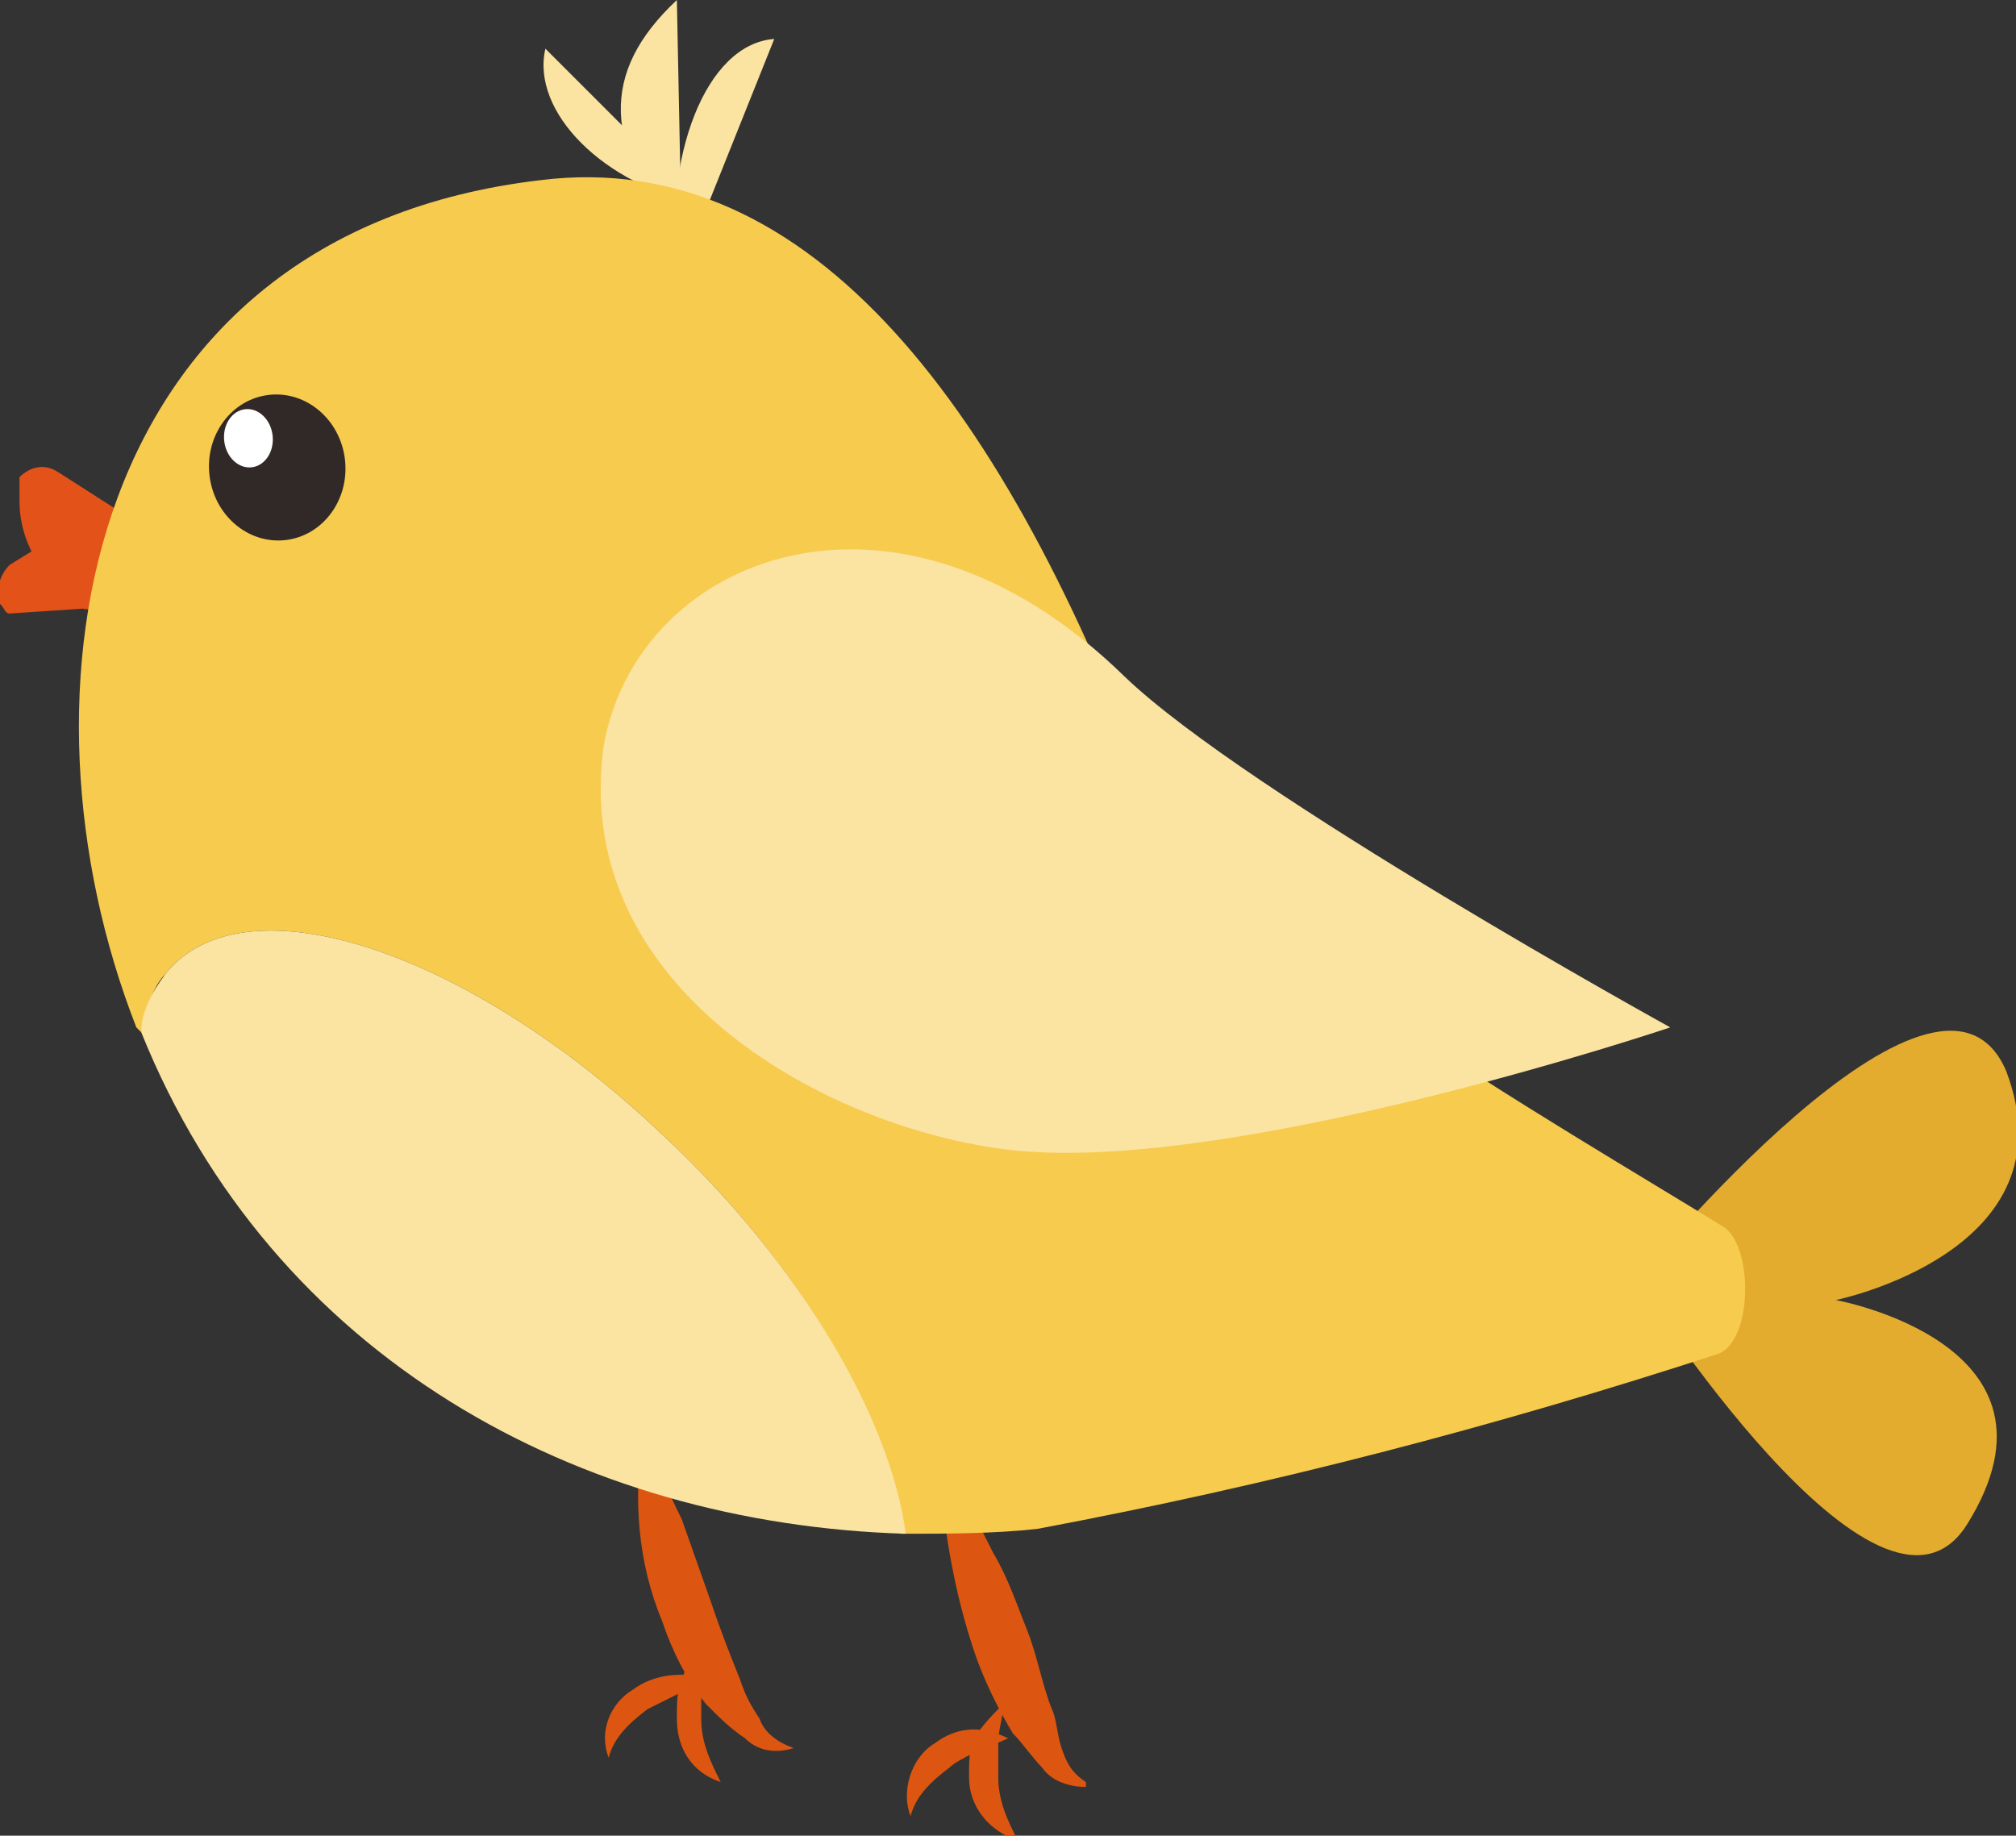 <?xml version="1.0" encoding="utf-8"?>
<!-- Generator: Adobe Illustrator 22.0.1, SVG Export Plug-In . SVG Version: 6.00 Build 0)  -->
<svg version="1.1" id="Layer_1" xmlns="http://www.w3.org/2000/svg" xmlns:xlink="http://www.w3.org/1999/xlink" x="0px" y="0px"
	 viewBox="0 0 41.4 37.7" style="enable-background:new 0 0 41.4 37.7;" xml:space="preserve">
<rect x="0" y="0" width="41.4" height="37.7" fill="#333333" stroke="none"/>
<style type="text/css">
	.st0{fill:#E35219;}
	.st1{fill:#DC5611;}
	.st2{fill:#FBE3A1;}
	.st3{fill:#E3AC2E;}
	.st4{fill:#F7CB4E;}
	.st5{fill:#312927;}
	.st6{fill:#FFFFFF;}
</style>
<title>yellow</title>
<g id="Layer_2_1_">
	<g id="birds">
		<g id="yellow">
			<path class="st0" d="M3.7,12.3L3.7,12.3C4,12.1,4,11.8,3.9,11.5c0-0.1-0.1-0.1-0.2-0.2L1.2,9.7C0.9,9.5,0.6,9.6,0.4,9.8
				C0.4,9.9,0.4,10,0.4,10.1v0.2c0,1.2,1,2.3,2.2,2.3C3,12.6,3.4,12.5,3.7,12.3z"/>
			<path class="st0" d="M3.4,11.9l-1.4-0.7c0-0.2-0.1-0.3-0.3-0.4c-0.1,0-0.1,0-0.2,0l-1.3,0.8C0,11.8-0.1,12.1,0,12.4
				c0.1,0.1,0.1,0.2,0.2,0.2l1.5-0.1C2,12.6,3.4,12.1,3.4,11.9z"/>
			<path class="st1" d="M19.4,30.2c0.4,0.5,0.7,1.1,1,1.7c0.3,0.5,0.5,1.1,0.7,1.6c0.2,0.5,0.3,1.1,0.5,1.6c0.1,0.2,0.1,0.5,0.2,0.8
				c0.1,0.3,0.2,0.5,0.5,0.7v0.1c-0.3,0-0.7-0.1-0.9-0.4c-0.2-0.2-0.4-0.5-0.6-0.7c-0.3-0.5-0.6-1.1-0.8-1.7
				c-0.4-1.2-0.6-2.4-0.7-3.6L19.4,30.2z"/>
			<path class="st1" d="M20.7,35.7c-0.2,0.1-0.5,0.2-0.7,0.3c-0.2,0.1-0.4,0.2-0.5,0.3c-0.4,0.3-0.7,0.6-0.8,1
				c-0.2-0.5,0-1.2,0.5-1.5C19.6,35.5,20.1,35.4,20.7,35.7z"/>
			<path class="st1" d="M20.6,35c0,0.3-0.1,0.5-0.1,0.8c0,0.2,0,0.5,0,0.7c0,0.5,0.2,0.9,0.4,1.3c-0.6-0.2-1-0.7-1-1.3
				c0-0.3,0-0.6,0.1-0.8C20.2,35.4,20.4,35.2,20.6,35z"/>
			<path class="st1" d="M14.6,34.5c-0.2,0.1-0.5,0.2-0.7,0.3c-0.2,0.1-0.4,0.2-0.6,0.3c-0.4,0.3-0.7,0.6-0.8,1
				c-0.2-0.5,0-1.1,0.5-1.4C13.4,34.4,14,34.3,14.6,34.5z"/>
			<path class="st1" d="M14.5,33.8c0,0.3-0.1,0.5-0.1,0.8c0,0.2,0,0.5,0,0.7c0,0.5,0.2,0.9,0.4,1.3c-0.6-0.2-0.9-0.7-0.9-1.3
				c0-0.3,0-0.6,0.1-0.8C14.1,34.2,14.2,34,14.5,33.8z"/>
			<path class="st1" d="M13.2,29.5c0.3,0.6,0.5,1.1,0.8,1.7l0.6,1.7c0.2,0.6,0.4,1.1,0.6,1.6c0.1,0.3,0.2,0.5,0.4,0.8
				c0.1,0.3,0.4,0.5,0.7,0.6c-0.3,0.1-0.7,0.1-1-0.2c-0.3-0.2-0.5-0.4-0.8-0.7c-0.4-0.5-0.7-1.1-0.9-1.7
				C13.1,32.1,13,30.8,13.2,29.5z"/>
			<path class="st2" d="M13.9,5.8c-0.3-2.6,0.6-4.9,2-5"/>
			<path class="st2" d="M14,5c-1.6-2-1.7-3.5-0.1-5"/>
			<path class="st2" d="M14.4,4.2c-2-0.4-3.5-1.9-3.2-3.2"/>
			<path class="st3" d="M33.6,26.3c0,0,5,7.9,6.8,5c2.3-3.7-2.7-4.6-2.7-4.6s4.9-1,3.5-4.7C39.8,18.7,33.6,26.3,33.6,26.3"/>
			<path class="st4" d="M35.4,25.2c-3.4-2.1-10.8-6.3-11.8-8.9C20.7,8.5,16.7,3,11.1,3.7c-9.4,1.1-11,10.5-8.3,17.4l0.1,0.1
				c0.1-0.4,0.2-0.9,0.5-1.2c1.6-2,6.2-0.5,10.2,3.3c2.9,2.7,4.7,5.9,4.9,8.2c0.9,0,1.9,0,2.8-0.1c4.8-0.9,9.4-2.1,14-3.6
				C36,27.5,36,25.6,35.4,25.2z"/>
			<path class="st2" d="M13.6,23.3C9.6,19.5,5,18,3.4,20c-0.3,0.4-0.5,0.8-0.5,1.2c2.7,6.7,9,10.1,15.7,10.3
				C18.3,29.2,16.5,26,13.6,23.3z"/>
			<ellipse transform="matrix(0.994 -0.112 0.112 0.994 -1.048 0.697)" class="st5" cx="5.7" cy="9.6" rx="1.4" ry="1.5"/>
			<ellipse transform="matrix(0.994 -0.112 0.112 0.994 -0.976 0.626)" class="st6" cx="5.1" cy="9" rx="0.5" ry="0.6"/>
		</g>
	</g>
</g>
<g id="Layer_2_2_">
	<g id="bird_wings">
		<path id="yellow_1_" class="st2" d="M20.6,23.6c4.5,0.6,13.7-2.5,13.7-2.5s-8.7-4.8-11.2-7.2c-4.7-4.6-10-2.5-10.7,1.4
			C11.7,20.2,16.8,23.1,20.6,23.6z"/>
	</g>
</g>
</svg>
